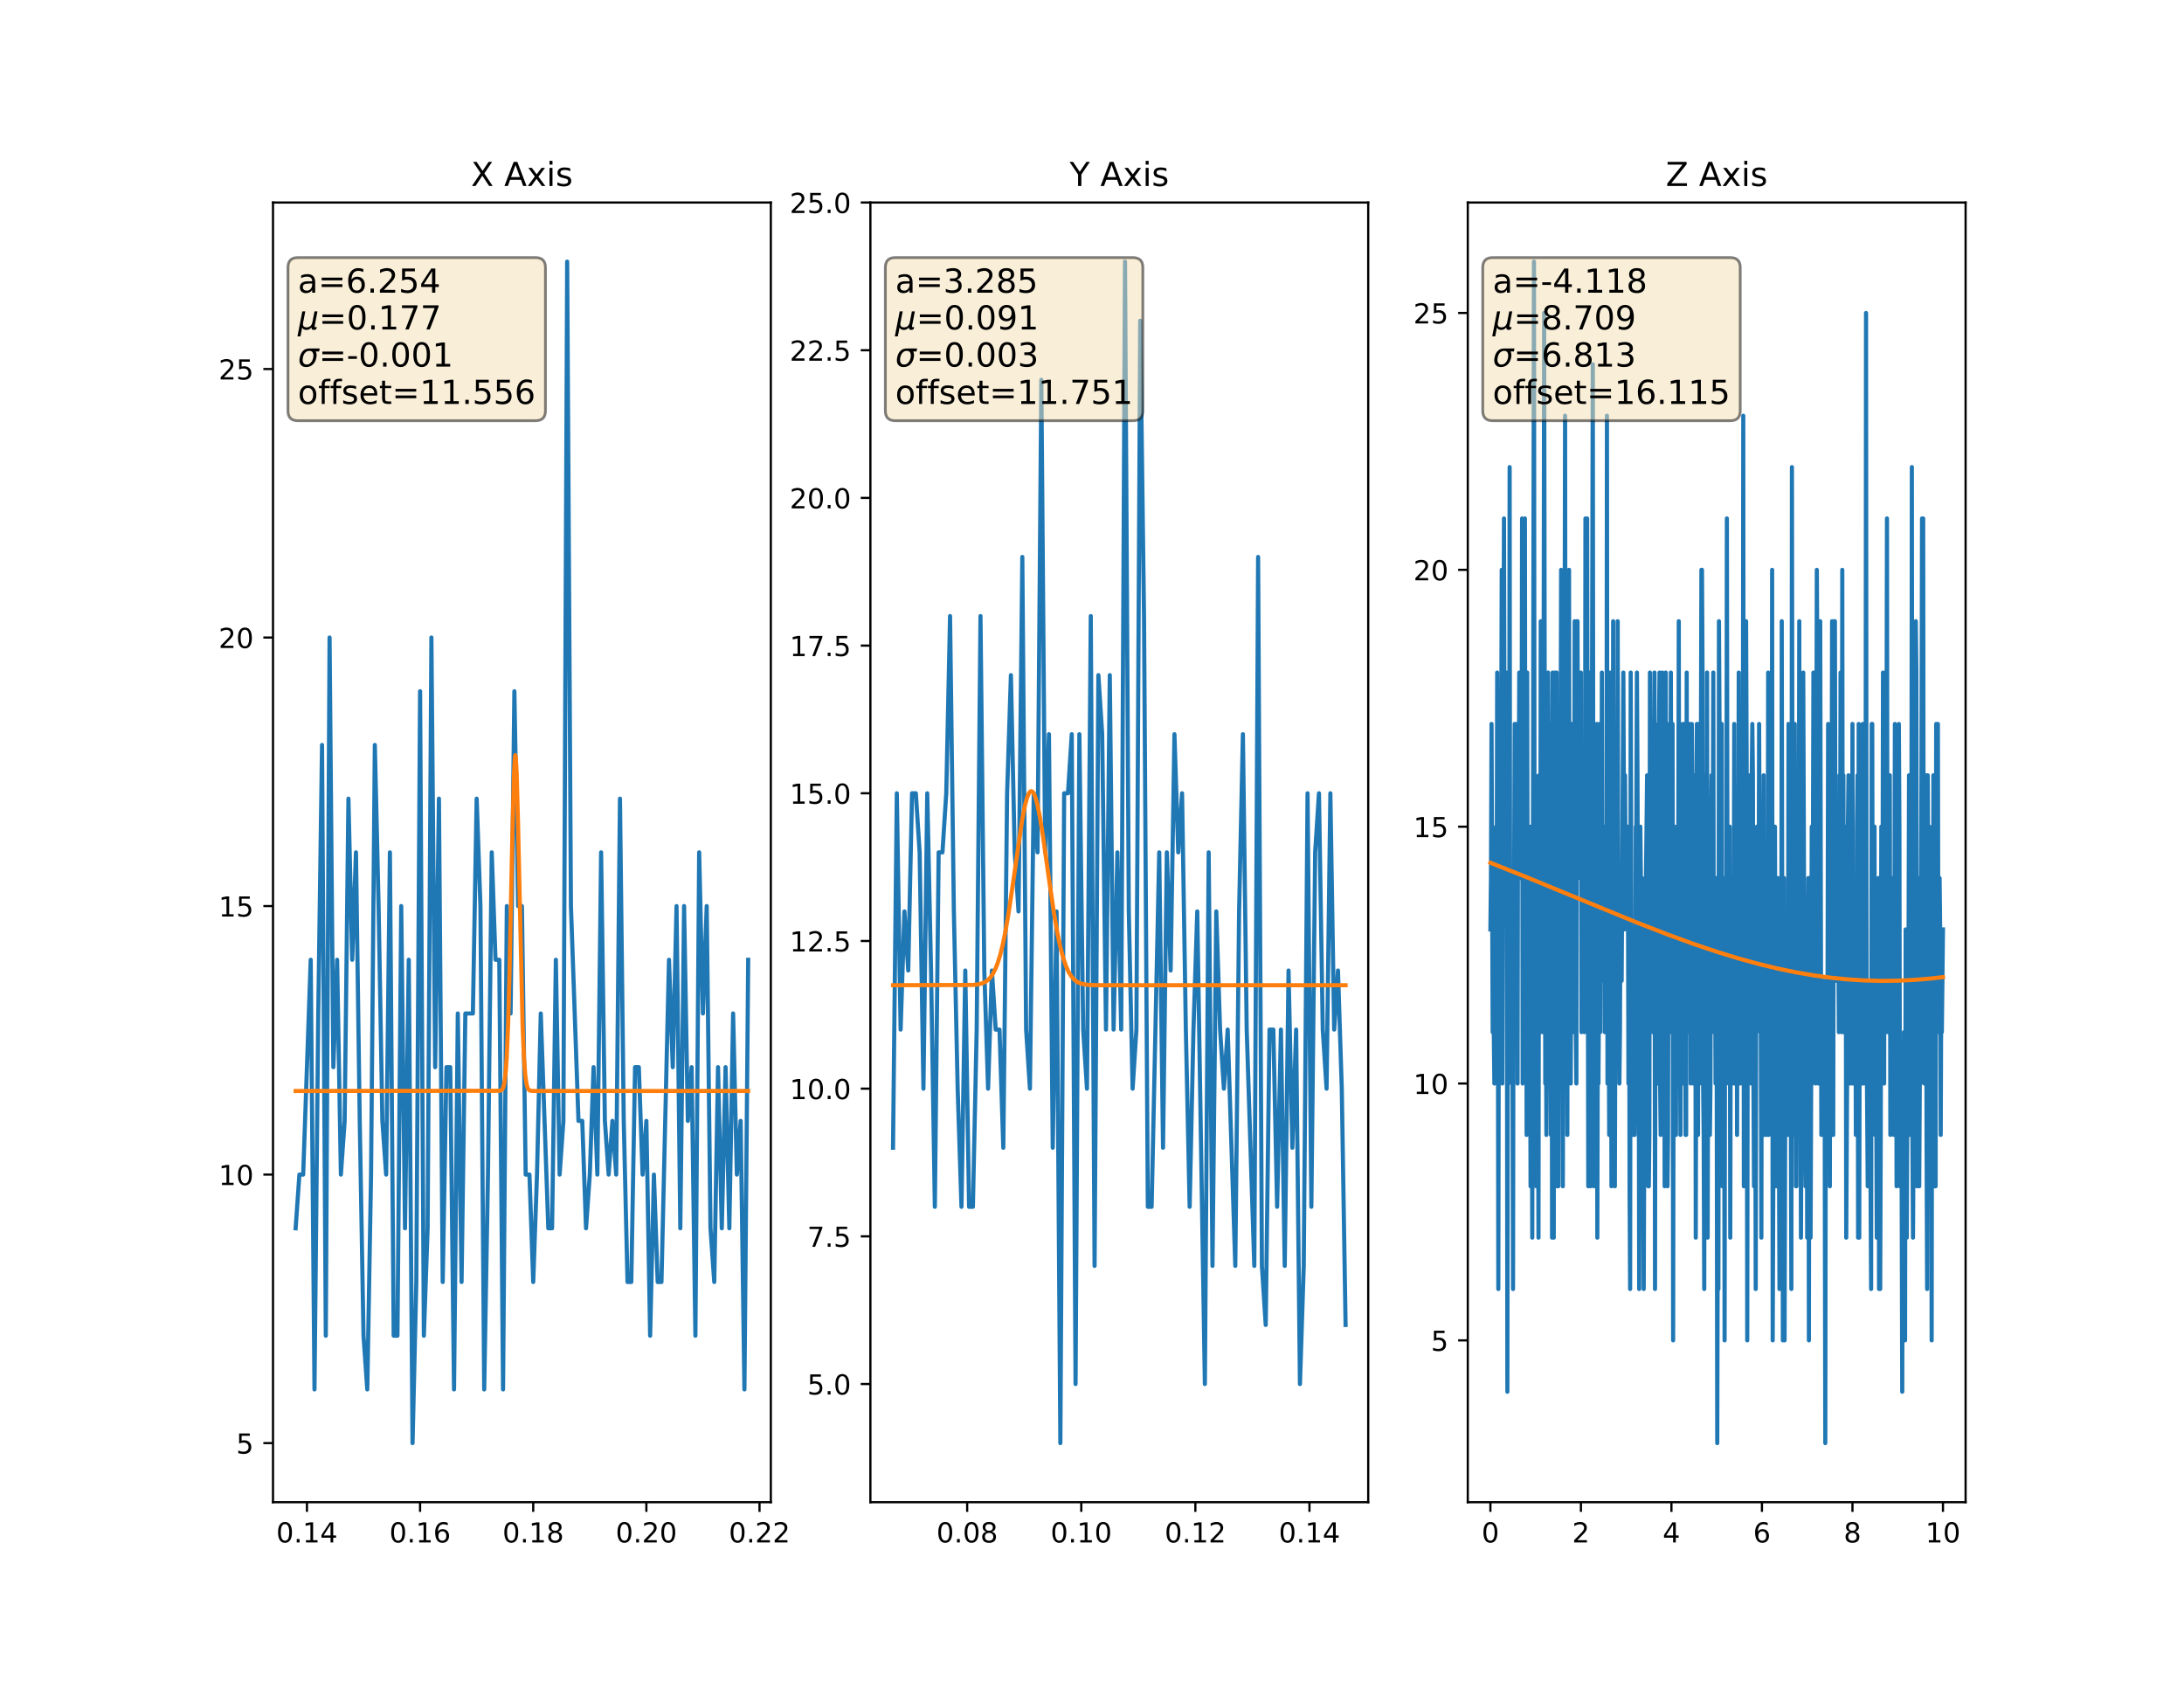 <?xml version="1.0" encoding="utf-8" standalone="no"?>
<!DOCTYPE svg PUBLIC "-//W3C//DTD SVG 1.1//EN"
  "http://www.w3.org/Graphics/SVG/1.1/DTD/svg11.dtd">
<!-- Created with matplotlib (http://matplotlib.org/) -->
<svg height="612pt" version="1.1" viewBox="0 0 792 612" width="792pt" xmlns="http://www.w3.org/2000/svg" xmlns:xlink="http://www.w3.org/1999/xlink">
 <defs>
  <style type="text/css">
*{stroke-linecap:butt;stroke-linejoin:round;}
  </style>
 </defs>
 <g id="figure_1">
  <g id="patch_1">
   <path d="M 0 612 
L 792 612 
L 792 0 
L 0 0 
z
" style="fill:#ffffff;"/>
  </g>
  <g id="axes_1">
   <g id="patch_2">
    <path d="M 99 544.68 
L 279.529 544.68 
L 279.529 73.44 
L 99 73.44 
z
" style="fill:#ffffff;"/>
   </g>
   <g id="matplotlib.axis_1">
    <g id="xtick_1">
     <g id="line2d_1">
      <defs>
       <path d="M 0 0 
L 0 3.5 
" id="ma0aa89d40e" style="stroke:#000000;stroke-width:0.8;"/>
      </defs>
      <g>
       <use style="stroke:#000000;stroke-width:0.8;" x="111.309" xlink:href="#ma0aa89d40e" y="544.68"/>
      </g>
     </g>
     <g id="text_1">
      <!-- 0.14 -->
      <defs>
       <path d="M 31.781 66.406 
Q 24.172 66.406 20.328 58.906 
Q 16.5 51.422 16.5 36.375 
Q 16.5 21.391 20.328 13.891 
Q 24.172 6.391 31.781 6.391 
Q 39.453 6.391 43.281 13.891 
Q 47.125 21.391 47.125 36.375 
Q 47.125 51.422 43.281 58.906 
Q 39.453 66.406 31.781 66.406 
z
M 31.781 74.219 
Q 44.047 74.219 50.516 64.516 
Q 56.984 54.828 56.984 36.375 
Q 56.984 17.969 50.516 8.266 
Q 44.047 -1.422 31.781 -1.422 
Q 19.531 -1.422 13.062 8.266 
Q 6.594 17.969 6.594 36.375 
Q 6.594 54.828 13.062 64.516 
Q 19.531 74.219 31.781 74.219 
z
" id="DejaVuSans-30"/>
       <path d="M 10.688 12.406 
L 21 12.406 
L 21 0 
L 10.688 0 
z
" id="DejaVuSans-2e"/>
       <path d="M 12.406 8.297 
L 28.516 8.297 
L 28.516 63.922 
L 10.984 60.406 
L 10.984 69.391 
L 28.422 72.906 
L 38.281 72.906 
L 38.281 8.297 
L 54.391 8.297 
L 54.391 0 
L 12.406 0 
z
" id="DejaVuSans-31"/>
       <path d="M 37.797 64.312 
L 12.891 25.391 
L 37.797 25.391 
z
M 35.203 72.906 
L 47.609 72.906 
L 47.609 25.391 
L 58.016 25.391 
L 58.016 17.188 
L 47.609 17.188 
L 47.609 0 
L 37.797 0 
L 37.797 17.188 
L 4.891 17.188 
L 4.891 26.703 
z
" id="DejaVuSans-34"/>
      </defs>
      <g transform="translate(100.176 559.278)scale(0.1 -0.1)">
       <use xlink:href="#DejaVuSans-30"/>
       <use x="63.623" xlink:href="#DejaVuSans-2e"/>
       <use x="95.41" xlink:href="#DejaVuSans-31"/>
       <use x="159.033" xlink:href="#DejaVuSans-34"/>
      </g>
     </g>
    </g>
    <g id="xtick_2">
     <g id="line2d_2">
      <g>
       <use style="stroke:#000000;stroke-width:0.8;" x="152.338" xlink:href="#ma0aa89d40e" y="544.68"/>
      </g>
     </g>
     <g id="text_2">
      <!-- 0.16 -->
      <defs>
       <path d="M 33.016 40.375 
Q 26.375 40.375 22.484 35.828 
Q 18.609 31.297 18.609 23.391 
Q 18.609 15.531 22.484 10.953 
Q 26.375 6.391 33.016 6.391 
Q 39.656 6.391 43.531 10.953 
Q 47.406 15.531 47.406 23.391 
Q 47.406 31.297 43.531 35.828 
Q 39.656 40.375 33.016 40.375 
z
M 52.594 71.297 
L 52.594 62.312 
Q 48.875 64.062 45.094 64.984 
Q 41.312 65.922 37.594 65.922 
Q 27.828 65.922 22.672 59.328 
Q 17.531 52.734 16.797 39.406 
Q 19.672 43.656 24.016 45.922 
Q 28.375 48.188 33.594 48.188 
Q 44.578 48.188 50.953 41.516 
Q 57.328 34.859 57.328 23.391 
Q 57.328 12.156 50.688 5.359 
Q 44.047 -1.422 33.016 -1.422 
Q 20.359 -1.422 13.672 8.266 
Q 6.984 17.969 6.984 36.375 
Q 6.984 53.656 15.188 63.938 
Q 23.391 74.219 37.203 74.219 
Q 40.922 74.219 44.703 73.484 
Q 48.484 72.75 52.594 71.297 
z
" id="DejaVuSans-36"/>
      </defs>
      <g transform="translate(141.205 559.278)scale(0.1 -0.1)">
       <use xlink:href="#DejaVuSans-30"/>
       <use x="63.623" xlink:href="#DejaVuSans-2e"/>
       <use x="95.41" xlink:href="#DejaVuSans-31"/>
       <use x="159.033" xlink:href="#DejaVuSans-36"/>
      </g>
     </g>
    </g>
    <g id="xtick_3">
     <g id="line2d_3">
      <g>
       <use style="stroke:#000000;stroke-width:0.8;" x="193.368" xlink:href="#ma0aa89d40e" y="544.68"/>
      </g>
     </g>
     <g id="text_3">
      <!-- 0.18 -->
      <defs>
       <path d="M 31.781 34.625 
Q 24.75 34.625 20.719 30.859 
Q 16.703 27.094 16.703 20.516 
Q 16.703 13.922 20.719 10.156 
Q 24.75 6.391 31.781 6.391 
Q 38.812 6.391 42.859 10.172 
Q 46.922 13.969 46.922 20.516 
Q 46.922 27.094 42.891 30.859 
Q 38.875 34.625 31.781 34.625 
z
M 21.922 38.812 
Q 15.578 40.375 12.031 44.719 
Q 8.5 49.078 8.5 55.328 
Q 8.5 64.062 14.719 69.141 
Q 20.953 74.219 31.781 74.219 
Q 42.672 74.219 48.875 69.141 
Q 55.078 64.062 55.078 55.328 
Q 55.078 49.078 51.531 44.719 
Q 48 40.375 41.703 38.812 
Q 48.828 37.156 52.797 32.312 
Q 56.781 27.484 56.781 20.516 
Q 56.781 9.906 50.312 4.234 
Q 43.844 -1.422 31.781 -1.422 
Q 19.734 -1.422 13.25 4.234 
Q 6.781 9.906 6.781 20.516 
Q 6.781 27.484 10.781 32.312 
Q 14.797 37.156 21.922 38.812 
z
M 18.312 54.391 
Q 18.312 48.734 21.844 45.562 
Q 25.391 42.391 31.781 42.391 
Q 38.141 42.391 41.719 45.562 
Q 45.312 48.734 45.312 54.391 
Q 45.312 60.062 41.719 63.234 
Q 38.141 66.406 31.781 66.406 
Q 25.391 66.406 21.844 63.234 
Q 18.312 60.062 18.312 54.391 
z
" id="DejaVuSans-38"/>
      </defs>
      <g transform="translate(182.235 559.278)scale(0.1 -0.1)">
       <use xlink:href="#DejaVuSans-30"/>
       <use x="63.623" xlink:href="#DejaVuSans-2e"/>
       <use x="95.41" xlink:href="#DejaVuSans-31"/>
       <use x="159.033" xlink:href="#DejaVuSans-38"/>
      </g>
     </g>
    </g>
    <g id="xtick_4">
     <g id="line2d_4">
      <g>
       <use style="stroke:#000000;stroke-width:0.8;" x="234.397" xlink:href="#ma0aa89d40e" y="544.68"/>
      </g>
     </g>
     <g id="text_4">
      <!-- 0.20 -->
      <defs>
       <path d="M 19.188 8.297 
L 53.609 8.297 
L 53.609 0 
L 7.328 0 
L 7.328 8.297 
Q 12.938 14.109 22.625 23.891 
Q 32.328 33.688 34.812 36.531 
Q 39.547 41.844 41.422 45.531 
Q 43.312 49.219 43.312 52.781 
Q 43.312 58.594 39.234 62.25 
Q 35.156 65.922 28.609 65.922 
Q 23.969 65.922 18.812 64.312 
Q 13.672 62.703 7.812 59.422 
L 7.812 69.391 
Q 13.766 71.781 18.938 73 
Q 24.125 74.219 28.422 74.219 
Q 39.75 74.219 46.484 68.547 
Q 53.219 62.891 53.219 53.422 
Q 53.219 48.922 51.531 44.891 
Q 49.859 40.875 45.406 35.406 
Q 44.188 33.984 37.641 27.219 
Q 31.109 20.453 19.188 8.297 
z
" id="DejaVuSans-32"/>
      </defs>
      <g transform="translate(223.264 559.278)scale(0.1 -0.1)">
       <use xlink:href="#DejaVuSans-30"/>
       <use x="63.623" xlink:href="#DejaVuSans-2e"/>
       <use x="95.41" xlink:href="#DejaVuSans-32"/>
       <use x="159.033" xlink:href="#DejaVuSans-30"/>
      </g>
     </g>
    </g>
    <g id="xtick_5">
     <g id="line2d_5">
      <g>
       <use style="stroke:#000000;stroke-width:0.8;" x="275.426" xlink:href="#ma0aa89d40e" y="544.68"/>
      </g>
     </g>
     <g id="text_5">
      <!-- 0.22 -->
      <g transform="translate(264.294 559.278)scale(0.1 -0.1)">
       <use xlink:href="#DejaVuSans-30"/>
       <use x="63.623" xlink:href="#DejaVuSans-2e"/>
       <use x="95.41" xlink:href="#DejaVuSans-32"/>
       <use x="159.033" xlink:href="#DejaVuSans-32"/>
      </g>
     </g>
    </g>
   </g>
   <g id="matplotlib.axis_2">
    <g id="ytick_1">
     <g id="line2d_6">
      <defs>
       <path d="M 0 0 
L -3.5 0 
" id="mf6111abcb4" style="stroke:#000000;stroke-width:0.8;"/>
      </defs>
      <g>
       <use style="stroke:#000000;stroke-width:0.8;" x="99" xlink:href="#mf6111abcb4" y="523.26"/>
      </g>
     </g>
     <g id="text_6">
      <!-- 5 -->
      <defs>
       <path d="M 10.797 72.906 
L 49.516 72.906 
L 49.516 64.594 
L 19.828 64.594 
L 19.828 46.734 
Q 21.969 47.469 24.109 47.828 
Q 26.266 48.188 28.422 48.188 
Q 40.625 48.188 47.75 41.5 
Q 54.891 34.812 54.891 23.391 
Q 54.891 11.625 47.562 5.094 
Q 40.234 -1.422 26.906 -1.422 
Q 22.312 -1.422 17.547 -0.641 
Q 12.797 0.141 7.719 1.703 
L 7.719 11.625 
Q 12.109 9.234 16.797 8.062 
Q 21.484 6.891 26.703 6.891 
Q 35.156 6.891 40.078 11.328 
Q 45.016 15.766 45.016 23.391 
Q 45.016 31 40.078 35.438 
Q 35.156 39.891 26.703 39.891 
Q 22.75 39.891 18.812 39.016 
Q 14.891 38.141 10.797 36.281 
z
" id="DejaVuSans-35"/>
      </defs>
      <g transform="translate(85.638 527.059)scale(0.1 -0.1)">
       <use xlink:href="#DejaVuSans-35"/>
      </g>
     </g>
    </g>
    <g id="ytick_2">
     <g id="line2d_7">
      <g>
       <use style="stroke:#000000;stroke-width:0.8;" x="99" xlink:href="#mf6111abcb4" y="425.896"/>
      </g>
     </g>
     <g id="text_7">
      <!-- 10 -->
      <g transform="translate(79.275 429.696)scale(0.1 -0.1)">
       <use xlink:href="#DejaVuSans-31"/>
       <use x="63.623" xlink:href="#DejaVuSans-30"/>
      </g>
     </g>
    </g>
    <g id="ytick_3">
     <g id="line2d_8">
      <g>
       <use style="stroke:#000000;stroke-width:0.8;" x="99" xlink:href="#mf6111abcb4" y="328.533"/>
      </g>
     </g>
     <g id="text_8">
      <!-- 15 -->
      <g transform="translate(79.275 332.332)scale(0.1 -0.1)">
       <use xlink:href="#DejaVuSans-31"/>
       <use x="63.623" xlink:href="#DejaVuSans-35"/>
      </g>
     </g>
    </g>
    <g id="ytick_4">
     <g id="line2d_9">
      <g>
       <use style="stroke:#000000;stroke-width:0.8;" x="99" xlink:href="#mf6111abcb4" y="231.169"/>
      </g>
     </g>
     <g id="text_9">
      <!-- 20 -->
      <g transform="translate(79.275 234.968)scale(0.1 -0.1)">
       <use xlink:href="#DejaVuSans-32"/>
       <use x="63.623" xlink:href="#DejaVuSans-30"/>
      </g>
     </g>
    </g>
    <g id="ytick_5">
     <g id="line2d_10">
      <g>
       <use style="stroke:#000000;stroke-width:0.8;" x="99" xlink:href="#mf6111abcb4" y="133.805"/>
      </g>
     </g>
     <g id="text_10">
      <!-- 25 -->
      <g transform="translate(79.275 137.605)scale(0.1 -0.1)">
       <use xlink:href="#DejaVuSans-32"/>
       <use x="63.623" xlink:href="#DejaVuSans-35"/>
      </g>
     </g>
    </g>
   </g>
   <g id="line2d_11">
    <path clip-path="url(#p57900504c1)" d="M 107.206 445.369 
L 108.574 425.896 
L 109.941 425.896 
L 111.309 386.951 
L 112.676 348.005 
L 114.044 503.787 
L 115.412 367.478 
L 116.779 270.115 
L 118.147 484.315 
L 119.515 231.169 
L 120.882 386.951 
L 122.25 348.005 
L 123.618 425.896 
L 124.985 406.424 
L 126.353 289.587 
L 127.721 348.005 
L 129.088 309.06 
L 130.456 406.424 
L 131.824 484.315 
L 133.191 503.787 
L 134.559 425.896 
L 135.926 270.115 
L 137.294 328.533 
L 138.662 406.424 
L 140.029 425.896 
L 141.397 309.06 
L 142.765 484.315 
L 144.132 484.315 
L 145.5 328.533 
L 146.868 445.369 
L 148.235 348.005 
L 149.603 523.26 
L 150.971 464.842 
L 152.338 250.642 
L 153.706 484.315 
L 155.074 445.369 
L 156.441 231.169 
L 157.809 386.951 
L 159.176 289.587 
L 160.544 464.842 
L 161.912 386.951 
L 163.279 386.951 
L 164.647 503.787 
L 166.015 367.478 
L 167.382 464.842 
L 168.75 367.478 
L 170.118 367.478 
L 171.485 367.478 
L 172.853 289.587 
L 174.221 328.533 
L 175.588 503.787 
L 176.956 425.896 
L 178.324 309.06 
L 179.691 348.005 
L 181.059 348.005 
L 182.426 503.787 
L 183.794 328.533 
L 185.162 367.478 
L 186.529 250.642 
L 187.897 328.533 
L 189.265 328.533 
L 190.632 425.896 
L 192 425.896 
L 193.368 464.842 
L 194.735 425.896 
L 196.103 367.478 
L 197.471 406.424 
L 198.838 445.369 
L 200.206 445.369 
L 201.574 348.005 
L 202.941 425.896 
L 204.309 406.424 
L 205.676 94.86 
L 207.044 328.533 
L 208.412 367.478 
L 209.779 406.424 
L 211.147 406.424 
L 212.515 445.369 
L 213.882 425.896 
L 215.25 386.951 
L 216.618 425.896 
L 217.985 309.06 
L 219.353 406.424 
L 220.721 425.896 
L 222.088 406.424 
L 223.456 425.896 
L 224.824 289.587 
L 226.191 406.424 
L 227.559 464.842 
L 228.926 464.842 
L 230.294 386.951 
L 231.662 386.951 
L 233.029 425.896 
L 234.397 406.424 
L 235.765 484.315 
L 237.132 425.896 
L 238.5 464.842 
L 239.868 464.842 
L 241.235 406.424 
L 242.603 348.005 
L 243.971 386.951 
L 245.338 328.533 
L 246.706 445.369 
L 248.074 328.533 
L 249.441 406.424 
L 250.809 386.951 
L 252.176 484.315 
L 253.544 309.06 
L 254.912 367.478 
L 256.279 328.533 
L 257.647 445.369 
L 259.015 464.842 
L 260.382 386.951 
L 261.75 445.369 
L 263.118 386.951 
L 264.485 445.369 
L 265.853 367.478 
L 267.221 425.896 
L 268.588 406.424 
L 269.956 503.787 
L 271.324 348.005 
" style="fill:none;stroke:#1f77b4;stroke-linecap:square;stroke-width:1.5;"/>
   </g>
   <g id="line2d_12">
    <path clip-path="url(#p57900504c1)" d="M 107.206 395.592 
L 181.297 395.513 
L 181.79 395.32 
L 182.118 395.009 
L 182.447 394.404 
L 182.776 393.291 
L 183.104 391.356 
L 183.433 388.182 
L 183.761 383.272 
L 184.254 371.586 
L 184.747 353.876 
L 185.733 306.244 
L 186.39 280.485 
L 186.718 274.544 
L 186.883 273.805 
L 187.047 274.611 
L 187.375 280.678 
L 187.868 298.894 
L 189.511 371.8 
L 190.004 383.403 
L 190.497 390.023 
L 190.99 393.323 
L 191.318 394.422 
L 191.647 395.018 
L 192.14 395.413 
L 192.797 395.561 
L 194.768 395.592 
L 271.324 395.592 
L 271.324 395.592 
" style="fill:none;stroke:#ff7f0e;stroke-linecap:square;stroke-width:1.5;"/>
   </g>
   <g id="patch_3">
    <path d="M 99 544.68 
L 99 73.44 
" style="fill:none;stroke:#000000;stroke-linecap:square;stroke-linejoin:miter;stroke-width:0.8;"/>
   </g>
   <g id="patch_4">
    <path d="M 279.529 544.68 
L 279.529 73.44 
" style="fill:none;stroke:#000000;stroke-linecap:square;stroke-linejoin:miter;stroke-width:0.8;"/>
   </g>
   <g id="patch_5">
    <path d="M 99 544.68 
L 279.529 544.68 
" style="fill:none;stroke:#000000;stroke-linecap:square;stroke-linejoin:miter;stroke-width:0.8;"/>
   </g>
   <g id="patch_6">
    <path d="M 99 73.44 
L 279.529 73.44 
" style="fill:none;stroke:#000000;stroke-linecap:square;stroke-linejoin:miter;stroke-width:0.8;"/>
   </g>
   <g id="text_11">
    <g id="patch_7">
     <path d="M 108.026 152.552 
L 194.201 152.552 
Q 197.801 152.552 197.801 148.952 
L 197.801 97.002 
Q 197.801 93.402 194.201 93.402 
L 108.026 93.402 
Q 104.426 93.402 104.426 97.002 
L 104.426 148.952 
Q 104.426 152.552 108.026 152.552 
z
" style="fill:#f5deb3;opacity:0.5;stroke:#000000;stroke-linejoin:miter;"/>
    </g>
    <!-- a=6.254 -->
    <defs>
     <path d="M 34.281 27.484 
Q 23.391 27.484 19.188 25 
Q 14.984 22.516 14.984 16.5 
Q 14.984 11.719 18.141 8.906 
Q 21.297 6.109 26.703 6.109 
Q 34.188 6.109 38.703 11.406 
Q 43.219 16.703 43.219 25.484 
L 43.219 27.484 
z
M 52.203 31.203 
L 52.203 0 
L 43.219 0 
L 43.219 8.297 
Q 40.141 3.328 35.547 0.953 
Q 30.953 -1.422 24.312 -1.422 
Q 15.922 -1.422 10.953 3.297 
Q 6 8.016 6 15.922 
Q 6 25.141 12.172 29.828 
Q 18.359 34.516 30.609 34.516 
L 43.219 34.516 
L 43.219 35.406 
Q 43.219 41.609 39.141 45 
Q 35.062 48.391 27.688 48.391 
Q 23 48.391 18.547 47.266 
Q 14.109 46.141 10.016 43.891 
L 10.016 52.203 
Q 14.938 54.109 19.578 55.047 
Q 24.219 56 28.609 56 
Q 40.484 56 46.344 49.844 
Q 52.203 43.703 52.203 31.203 
z
" id="DejaVuSans-61"/>
     <path d="M 10.594 45.406 
L 73.188 45.406 
L 73.188 37.203 
L 10.594 37.203 
z
M 10.594 25.484 
L 73.188 25.484 
L 73.188 17.188 
L 10.594 17.188 
z
" id="DejaVuSans-3d"/>
    </defs>
    <g transform="translate(108.026 106.12)scale(0.12 -0.12)">
     <use xlink:href="#DejaVuSans-61"/>
     <use x="61.279" xlink:href="#DejaVuSans-3d"/>
     <use x="145.068" xlink:href="#DejaVuSans-36"/>
     <use x="208.691" xlink:href="#DejaVuSans-2e"/>
     <use x="240.479" xlink:href="#DejaVuSans-32"/>
     <use x="304.102" xlink:href="#DejaVuSans-35"/>
     <use x="367.725" xlink:href="#DejaVuSans-34"/>
    </g>
    <!-- $\mu$=0.177 -->
    <defs>
     <path d="M -1.312 -20.797 
L 13.375 54.688 
L 22.406 54.688 
L 15.766 20.656 
Q 15.578 19.625 15.422 18.359 
Q 15.281 17.094 15.281 15.828 
Q 15.281 11.281 18.141 8.828 
Q 21 6.391 26.312 6.391 
Q 33.547 6.391 37.984 10.484 
Q 42.438 14.594 44 22.797 
L 50.203 54.688 
L 59.188 54.688 
L 51.031 12.641 
Q 50.828 11.719 50.75 11.031 
Q 50.688 10.359 50.688 9.812 
Q 50.688 8.297 51.297 7.594 
Q 51.906 6.891 53.219 6.891 
Q 53.719 6.891 54.562 7.125 
Q 55.422 7.375 56.984 8.016 
L 55.609 0.781 
Q 53.469 -0.297 51.516 -0.859 
Q 49.562 -1.422 47.703 -1.422 
Q 44.484 -1.422 42.656 0.625 
Q 40.828 2.688 40.828 6.297 
Q 38.094 2.391 34.297 0.484 
Q 30.516 -1.422 25.391 -1.422 
Q 20.844 -1.422 17.453 0.672 
Q 14.062 2.781 12.984 6.203 
L 7.719 -20.797 
z
" id="DejaVuSans-Oblique-3bc"/>
     <path d="M 8.203 72.906 
L 55.078 72.906 
L 55.078 68.703 
L 28.609 0 
L 18.312 0 
L 43.219 64.594 
L 8.203 64.594 
z
" id="DejaVuSans-37"/>
    </defs>
    <g transform="translate(108.026 119.558)scale(0.12 -0.12)">
     <use transform="translate(0 0.781)" xlink:href="#DejaVuSans-Oblique-3bc"/>
     <use transform="translate(63.623 0.781)" xlink:href="#DejaVuSans-3d"/>
     <use transform="translate(147.412 0.781)" xlink:href="#DejaVuSans-30"/>
     <use transform="translate(211.035 0.781)" xlink:href="#DejaVuSans-2e"/>
     <use transform="translate(242.822 0.781)" xlink:href="#DejaVuSans-31"/>
     <use transform="translate(306.445 0.781)" xlink:href="#DejaVuSans-37"/>
     <use transform="translate(370.053 0.781)" xlink:href="#DejaVuSans-37"/>
    </g>
    <!-- $\sigma$=-0.001 -->
    <defs>
     <path d="M 34.672 47.562 
Q 27.25 47.562 22.219 42.188 
Q 16.891 36.578 15.141 27.297 
Q 13.188 17.484 16.312 11.812 
Q 19.391 6.203 26.656 6.203 
Q 33.844 6.203 39.109 11.859 
Q 44.438 17.531 46.344 27.297 
Q 48.047 36.234 45.016 42.188 
Q 42.188 47.562 34.672 47.562 
z
M 36.078 54.734 
L 65.922 54.688 
L 64.156 45.703 
L 54.109 45.703 
Q 57.906 38.094 55.859 27.297 
Q 53.219 13.875 45.062 6.25 
Q 36.859 -1.422 25.141 -1.422 
Q 13.375 -1.422 8.203 6.25 
Q 3.031 13.875 5.672 27.297 
Q 8.25 40.766 16.406 48.391 
Q 23.188 54.734 36.078 54.734 
z
" id="DejaVuSans-Oblique-3c3"/>
     <path d="M 4.891 31.391 
L 31.203 31.391 
L 31.203 23.391 
L 4.891 23.391 
z
" id="DejaVuSans-2d"/>
    </defs>
    <g transform="translate(108.026 133.019)scale(0.12 -0.12)">
     <use transform="translate(0 0.781)" xlink:href="#DejaVuSans-Oblique-3c3"/>
     <use transform="translate(63.379 0.781)" xlink:href="#DejaVuSans-3d"/>
     <use transform="translate(147.168 0.781)" xlink:href="#DejaVuSans-2d"/>
     <use transform="translate(183.252 0.781)" xlink:href="#DejaVuSans-30"/>
     <use transform="translate(246.875 0.781)" xlink:href="#DejaVuSans-2e"/>
     <use transform="translate(278.662 0.781)" xlink:href="#DejaVuSans-30"/>
     <use transform="translate(342.285 0.781)" xlink:href="#DejaVuSans-30"/>
     <use transform="translate(405.908 0.781)" xlink:href="#DejaVuSans-31"/>
    </g>
    <!-- offset=11.556 -->
    <defs>
     <path d="M 30.609 48.391 
Q 23.391 48.391 19.188 42.75 
Q 14.984 37.109 14.984 27.297 
Q 14.984 17.484 19.156 11.844 
Q 23.344 6.203 30.609 6.203 
Q 37.797 6.203 41.984 11.859 
Q 46.188 17.531 46.188 27.297 
Q 46.188 37.016 41.984 42.703 
Q 37.797 48.391 30.609 48.391 
z
M 30.609 56 
Q 42.328 56 49.016 48.375 
Q 55.719 40.766 55.719 27.297 
Q 55.719 13.875 49.016 6.219 
Q 42.328 -1.422 30.609 -1.422 
Q 18.844 -1.422 12.172 6.219 
Q 5.516 13.875 5.516 27.297 
Q 5.516 40.766 12.172 48.375 
Q 18.844 56 30.609 56 
z
" id="DejaVuSans-6f"/>
     <path d="M 37.109 75.984 
L 37.109 68.5 
L 28.516 68.5 
Q 23.688 68.5 21.797 66.547 
Q 19.922 64.594 19.922 59.516 
L 19.922 54.688 
L 34.719 54.688 
L 34.719 47.703 
L 19.922 47.703 
L 19.922 0 
L 10.891 0 
L 10.891 47.703 
L 2.297 47.703 
L 2.297 54.688 
L 10.891 54.688 
L 10.891 58.5 
Q 10.891 67.625 15.141 71.797 
Q 19.391 75.984 28.609 75.984 
z
" id="DejaVuSans-66"/>
     <path d="M 44.281 53.078 
L 44.281 44.578 
Q 40.484 46.531 36.375 47.5 
Q 32.281 48.484 27.875 48.484 
Q 21.188 48.484 17.844 46.438 
Q 14.5 44.391 14.5 40.281 
Q 14.5 37.156 16.891 35.375 
Q 19.281 33.594 26.516 31.984 
L 29.594 31.297 
Q 39.156 29.25 43.188 25.516 
Q 47.219 21.781 47.219 15.094 
Q 47.219 7.469 41.188 3.016 
Q 35.156 -1.422 24.609 -1.422 
Q 20.219 -1.422 15.453 -0.562 
Q 10.688 0.297 5.422 2 
L 5.422 11.281 
Q 10.406 8.688 15.234 7.391 
Q 20.062 6.109 24.812 6.109 
Q 31.156 6.109 34.562 8.281 
Q 37.984 10.453 37.984 14.406 
Q 37.984 18.062 35.516 20.016 
Q 33.062 21.969 24.703 23.781 
L 21.578 24.516 
Q 13.234 26.266 9.516 29.906 
Q 5.812 33.547 5.812 39.891 
Q 5.812 47.609 11.281 51.797 
Q 16.75 56 26.812 56 
Q 31.781 56 36.172 55.266 
Q 40.578 54.547 44.281 53.078 
z
" id="DejaVuSans-73"/>
     <path d="M 56.203 29.594 
L 56.203 25.203 
L 14.891 25.203 
Q 15.484 15.922 20.484 11.062 
Q 25.484 6.203 34.422 6.203 
Q 39.594 6.203 44.453 7.469 
Q 49.312 8.734 54.109 11.281 
L 54.109 2.781 
Q 49.266 0.734 44.188 -0.344 
Q 39.109 -1.422 33.891 -1.422 
Q 20.797 -1.422 13.156 6.188 
Q 5.516 13.812 5.516 26.812 
Q 5.516 40.234 12.766 48.109 
Q 20.016 56 32.328 56 
Q 43.359 56 49.781 48.891 
Q 56.203 41.797 56.203 29.594 
z
M 47.219 32.234 
Q 47.125 39.594 43.094 43.984 
Q 39.062 48.391 32.422 48.391 
Q 24.906 48.391 20.391 44.141 
Q 15.875 39.891 15.188 32.172 
z
" id="DejaVuSans-65"/>
     <path d="M 18.312 70.219 
L 18.312 54.688 
L 36.812 54.688 
L 36.812 47.703 
L 18.312 47.703 
L 18.312 18.016 
Q 18.312 11.328 20.141 9.422 
Q 21.969 7.516 27.594 7.516 
L 36.812 7.516 
L 36.812 0 
L 27.594 0 
Q 17.188 0 13.234 3.875 
Q 9.281 7.766 9.281 18.016 
L 9.281 47.703 
L 2.688 47.703 
L 2.688 54.688 
L 9.281 54.688 
L 9.281 70.219 
z
" id="DejaVuSans-74"/>
    </defs>
    <g transform="translate(108.026 146.457)scale(0.12 -0.12)">
     <use xlink:href="#DejaVuSans-6f"/>
     <use x="61.182" xlink:href="#DejaVuSans-66"/>
     <use x="96.387" xlink:href="#DejaVuSans-66"/>
     <use x="131.592" xlink:href="#DejaVuSans-73"/>
     <use x="183.691" xlink:href="#DejaVuSans-65"/>
     <use x="245.215" xlink:href="#DejaVuSans-74"/>
     <use x="284.424" xlink:href="#DejaVuSans-3d"/>
     <use x="368.213" xlink:href="#DejaVuSans-31"/>
     <use x="431.836" xlink:href="#DejaVuSans-31"/>
     <use x="495.459" xlink:href="#DejaVuSans-2e"/>
     <use x="527.246" xlink:href="#DejaVuSans-35"/>
     <use x="590.869" xlink:href="#DejaVuSans-35"/>
     <use x="654.492" xlink:href="#DejaVuSans-36"/>
    </g>
   </g>
   <g id="text_12">
    <!-- X Axis -->
    <defs>
     <path d="M 6.297 72.906 
L 16.891 72.906 
L 35.016 45.797 
L 53.219 72.906 
L 63.812 72.906 
L 40.375 37.891 
L 65.375 0 
L 54.781 0 
L 34.281 31 
L 13.625 0 
L 2.984 0 
L 29 38.922 
z
" id="DejaVuSans-58"/>
     <path id="DejaVuSans-20"/>
     <path d="M 34.188 63.188 
L 20.797 26.906 
L 47.609 26.906 
z
M 28.609 72.906 
L 39.797 72.906 
L 67.578 0 
L 57.328 0 
L 50.688 18.703 
L 17.828 18.703 
L 11.188 0 
L 0.781 0 
z
" id="DejaVuSans-41"/>
     <path d="M 54.891 54.688 
L 35.109 28.078 
L 55.906 0 
L 45.312 0 
L 29.391 21.484 
L 13.484 0 
L 2.875 0 
L 24.125 28.609 
L 4.688 54.688 
L 15.281 54.688 
L 29.781 35.203 
L 44.281 54.688 
z
" id="DejaVuSans-78"/>
     <path d="M 9.422 54.688 
L 18.406 54.688 
L 18.406 0 
L 9.422 0 
z
M 9.422 75.984 
L 18.406 75.984 
L 18.406 64.594 
L 9.422 64.594 
z
" id="DejaVuSans-69"/>
    </defs>
    <g transform="translate(170.8 67.44)scale(0.12 -0.12)">
     <use xlink:href="#DejaVuSans-58"/>
     <use x="68.506" xlink:href="#DejaVuSans-20"/>
     <use x="100.293" xlink:href="#DejaVuSans-41"/>
     <use x="168.701" xlink:href="#DejaVuSans-78"/>
     <use x="227.881" xlink:href="#DejaVuSans-69"/>
     <use x="255.664" xlink:href="#DejaVuSans-73"/>
    </g>
   </g>
  </g>
  <g id="axes_2">
   <g id="patch_8">
    <path d="M 315.635 544.68 
L 496.165 544.68 
L 496.165 73.44 
L 315.635 73.44 
z
" style="fill:#ffffff;"/>
   </g>
   <g id="matplotlib.axis_3">
    <g id="xtick_6">
     <g id="line2d_13">
      <g>
       <use style="stroke:#000000;stroke-width:0.8;" x="350.734" xlink:href="#ma0aa89d40e" y="544.68"/>
      </g>
     </g>
     <g id="text_13">
      <!-- 0.08 -->
      <g transform="translate(339.602 559.278)scale(0.1 -0.1)">
       <use xlink:href="#DejaVuSans-30"/>
       <use x="63.623" xlink:href="#DejaVuSans-2e"/>
       <use x="95.41" xlink:href="#DejaVuSans-30"/>
       <use x="159.033" xlink:href="#DejaVuSans-38"/>
      </g>
     </g>
    </g>
    <g id="xtick_7">
     <g id="line2d_14">
      <g>
       <use style="stroke:#000000;stroke-width:0.8;" x="392.109" xlink:href="#ma0aa89d40e" y="544.68"/>
      </g>
     </g>
     <g id="text_14">
      <!-- 0.10 -->
      <g transform="translate(380.976 559.278)scale(0.1 -0.1)">
       <use xlink:href="#DejaVuSans-30"/>
       <use x="63.623" xlink:href="#DejaVuSans-2e"/>
       <use x="95.41" xlink:href="#DejaVuSans-31"/>
       <use x="159.033" xlink:href="#DejaVuSans-30"/>
      </g>
     </g>
    </g>
    <g id="xtick_8">
     <g id="line2d_15">
      <g>
       <use style="stroke:#000000;stroke-width:0.8;" x="433.483" xlink:href="#ma0aa89d40e" y="544.68"/>
      </g>
     </g>
     <g id="text_15">
      <!-- 0.12 -->
      <g transform="translate(422.35 559.278)scale(0.1 -0.1)">
       <use xlink:href="#DejaVuSans-30"/>
       <use x="63.623" xlink:href="#DejaVuSans-2e"/>
       <use x="95.41" xlink:href="#DejaVuSans-31"/>
       <use x="159.033" xlink:href="#DejaVuSans-32"/>
      </g>
     </g>
    </g>
    <g id="xtick_9">
     <g id="line2d_16">
      <g>
       <use style="stroke:#000000;stroke-width:0.8;" x="474.857" xlink:href="#ma0aa89d40e" y="544.68"/>
      </g>
     </g>
     <g id="text_16">
      <!-- 0.14 -->
      <g transform="translate(463.724 559.278)scale(0.1 -0.1)">
       <use xlink:href="#DejaVuSans-30"/>
       <use x="63.623" xlink:href="#DejaVuSans-2e"/>
       <use x="95.41" xlink:href="#DejaVuSans-31"/>
       <use x="159.033" xlink:href="#DejaVuSans-34"/>
      </g>
     </g>
    </g>
   </g>
   <g id="matplotlib.axis_4">
    <g id="ytick_6">
     <g id="line2d_17">
      <g>
       <use style="stroke:#000000;stroke-width:0.8;" x="315.635" xlink:href="#mf6111abcb4" y="501.84"/>
      </g>
     </g>
     <g id="text_17">
      <!-- 5.0 -->
      <g transform="translate(292.732 505.639)scale(0.1 -0.1)">
       <use xlink:href="#DejaVuSans-35"/>
       <use x="63.623" xlink:href="#DejaVuSans-2e"/>
       <use x="95.41" xlink:href="#DejaVuSans-30"/>
      </g>
     </g>
    </g>
    <g id="ytick_7">
     <g id="line2d_18">
      <g>
       <use style="stroke:#000000;stroke-width:0.8;" x="315.635" xlink:href="#mf6111abcb4" y="448.29"/>
      </g>
     </g>
     <g id="text_18">
      <!-- 7.5 -->
      <g transform="translate(292.732 452.089)scale(0.1 -0.1)">
       <use xlink:href="#DejaVuSans-37"/>
       <use x="63.623" xlink:href="#DejaVuSans-2e"/>
       <use x="95.41" xlink:href="#DejaVuSans-35"/>
      </g>
     </g>
    </g>
    <g id="ytick_8">
     <g id="line2d_19">
      <g>
       <use style="stroke:#000000;stroke-width:0.8;" x="315.635" xlink:href="#mf6111abcb4" y="394.74"/>
      </g>
     </g>
     <g id="text_19">
      <!-- 10.0 -->
      <g transform="translate(286.37 398.539)scale(0.1 -0.1)">
       <use xlink:href="#DejaVuSans-31"/>
       <use x="63.623" xlink:href="#DejaVuSans-30"/>
       <use x="127.246" xlink:href="#DejaVuSans-2e"/>
       <use x="159.033" xlink:href="#DejaVuSans-30"/>
      </g>
     </g>
    </g>
    <g id="ytick_9">
     <g id="line2d_20">
      <g>
       <use style="stroke:#000000;stroke-width:0.8;" x="315.635" xlink:href="#mf6111abcb4" y="341.19"/>
      </g>
     </g>
     <g id="text_20">
      <!-- 12.5 -->
      <g transform="translate(286.37 344.989)scale(0.1 -0.1)">
       <use xlink:href="#DejaVuSans-31"/>
       <use x="63.623" xlink:href="#DejaVuSans-32"/>
       <use x="127.246" xlink:href="#DejaVuSans-2e"/>
       <use x="159.033" xlink:href="#DejaVuSans-35"/>
      </g>
     </g>
    </g>
    <g id="ytick_10">
     <g id="line2d_21">
      <g>
       <use style="stroke:#000000;stroke-width:0.8;" x="315.635" xlink:href="#mf6111abcb4" y="287.64"/>
      </g>
     </g>
     <g id="text_21">
      <!-- 15.0 -->
      <g transform="translate(286.37 291.439)scale(0.1 -0.1)">
       <use xlink:href="#DejaVuSans-31"/>
       <use x="63.623" xlink:href="#DejaVuSans-35"/>
       <use x="127.246" xlink:href="#DejaVuSans-2e"/>
       <use x="159.033" xlink:href="#DejaVuSans-30"/>
      </g>
     </g>
    </g>
    <g id="ytick_11">
     <g id="line2d_22">
      <g>
       <use style="stroke:#000000;stroke-width:0.8;" x="315.635" xlink:href="#mf6111abcb4" y="234.09"/>
      </g>
     </g>
     <g id="text_22">
      <!-- 17.5 -->
      <g transform="translate(286.37 237.889)scale(0.1 -0.1)">
       <use xlink:href="#DejaVuSans-31"/>
       <use x="63.623" xlink:href="#DejaVuSans-37"/>
       <use x="127.246" xlink:href="#DejaVuSans-2e"/>
       <use x="159.033" xlink:href="#DejaVuSans-35"/>
      </g>
     </g>
    </g>
    <g id="ytick_12">
     <g id="line2d_23">
      <g>
       <use style="stroke:#000000;stroke-width:0.8;" x="315.635" xlink:href="#mf6111abcb4" y="180.54"/>
      </g>
     </g>
     <g id="text_23">
      <!-- 20.0 -->
      <g transform="translate(286.37 184.339)scale(0.1 -0.1)">
       <use xlink:href="#DejaVuSans-32"/>
       <use x="63.623" xlink:href="#DejaVuSans-30"/>
       <use x="127.246" xlink:href="#DejaVuSans-2e"/>
       <use x="159.033" xlink:href="#DejaVuSans-30"/>
      </g>
     </g>
    </g>
    <g id="ytick_13">
     <g id="line2d_24">
      <g>
       <use style="stroke:#000000;stroke-width:0.8;" x="315.635" xlink:href="#mf6111abcb4" y="126.99"/>
      </g>
     </g>
     <g id="text_24">
      <!-- 22.5 -->
      <g transform="translate(286.37 130.789)scale(0.1 -0.1)">
       <use xlink:href="#DejaVuSans-32"/>
       <use x="63.623" xlink:href="#DejaVuSans-32"/>
       <use x="127.246" xlink:href="#DejaVuSans-2e"/>
       <use x="159.033" xlink:href="#DejaVuSans-35"/>
      </g>
     </g>
    </g>
    <g id="ytick_14">
     <g id="line2d_25">
      <g>
       <use style="stroke:#000000;stroke-width:0.8;" x="315.635" xlink:href="#mf6111abcb4" y="73.44"/>
      </g>
     </g>
     <g id="text_25">
      <!-- 25.0 -->
      <g transform="translate(286.37 77.239)scale(0.1 -0.1)">
       <use xlink:href="#DejaVuSans-32"/>
       <use x="63.623" xlink:href="#DejaVuSans-35"/>
       <use x="127.246" xlink:href="#DejaVuSans-2e"/>
       <use x="159.033" xlink:href="#DejaVuSans-30"/>
      </g>
     </g>
    </g>
   </g>
   <g id="line2d_26">
    <path clip-path="url(#p6c6a5b4193)" d="M 323.841 416.16 
L 325.22 287.64 
L 326.599 373.32 
L 327.979 330.48 
L 329.358 351.9 
L 330.737 287.64 
L 332.116 287.64 
L 333.495 309.06 
L 334.874 394.74 
L 336.253 287.64 
L 337.633 351.9 
L 339.012 437.58 
L 340.391 309.06 
L 341.77 309.06 
L 343.149 287.64 
L 344.528 223.38 
L 345.907 330.48 
L 347.287 394.74 
L 348.666 437.58 
L 350.045 351.9 
L 351.424 437.58 
L 352.803 437.58 
L 354.182 373.32 
L 355.561 223.38 
L 356.941 351.9 
L 358.32 394.74 
L 359.699 351.9 
L 361.078 373.32 
L 362.457 373.32 
L 363.836 416.16 
L 365.215 287.64 
L 366.595 244.8 
L 367.974 309.06 
L 369.353 330.48 
L 370.732 201.96 
L 372.111 373.32 
L 373.49 394.74 
L 374.869 287.64 
L 376.248 309.06 
L 377.628 137.7 
L 379.007 309.06 
L 380.386 266.22 
L 381.765 416.16 
L 383.144 330.48 
L 384.523 523.26 
L 385.902 287.64 
L 387.282 287.64 
L 388.661 266.22 
L 390.04 501.84 
L 391.419 266.22 
L 392.798 373.32 
L 394.177 394.74 
L 395.556 223.38 
L 396.936 459 
L 398.315 244.8 
L 399.694 266.22 
L 401.073 373.32 
L 402.452 244.8 
L 403.831 373.32 
L 405.21 309.06 
L 406.59 373.32 
L 407.969 94.86 
L 409.348 330.48 
L 410.727 394.74 
L 412.106 373.32 
L 413.485 116.28 
L 414.864 223.38 
L 416.244 437.58 
L 417.623 437.58 
L 419.002 373.32 
L 420.381 309.06 
L 421.76 416.16 
L 423.139 309.06 
L 424.518 351.9 
L 425.898 266.22 
L 427.277 309.06 
L 428.656 287.64 
L 430.035 373.32 
L 431.414 437.58 
L 432.793 373.32 
L 434.172 330.48 
L 435.552 416.16 
L 436.931 501.84 
L 438.31 309.06 
L 439.689 459 
L 441.068 330.48 
L 442.447 373.32 
L 443.826 394.74 
L 445.205 373.32 
L 446.585 416.16 
L 447.964 459 
L 449.343 330.48 
L 450.722 266.22 
L 452.101 373.32 
L 453.48 416.16 
L 454.859 459 
L 456.239 201.96 
L 457.618 459 
L 458.997 480.42 
L 460.376 373.32 
L 461.755 373.32 
L 463.134 437.58 
L 464.513 373.32 
L 465.893 459 
L 467.272 351.9 
L 468.651 416.16 
L 470.03 373.32 
L 471.409 501.84 
L 472.788 459 
L 474.167 287.64 
L 475.547 437.58 
L 476.926 309.06 
L 478.305 287.64 
L 479.684 373.32 
L 481.063 394.74 
L 482.442 287.64 
L 483.821 373.32 
L 485.201 351.9 
L 486.58 394.74 
L 487.959 480.42 
" style="fill:none;stroke:#1f77b4;stroke-linecap:square;stroke-width:1.5;"/>
   </g>
   <g id="line2d_27">
    <path clip-path="url(#p6c6a5b4193)" d="M 323.841 357.238 
L 352.919 357.131 
L 354.89 356.897 
L 356.205 356.546 
L 357.355 356.004 
L 358.34 355.273 
L 359.162 354.404 
L 359.983 353.232 
L 360.805 351.685 
L 361.626 349.691 
L 362.612 346.612 
L 363.597 342.696 
L 364.583 337.896 
L 365.733 331.212 
L 367.212 321.225 
L 370.662 297.325 
L 371.647 292.241 
L 372.469 289.171 
L 373.126 287.608 
L 373.619 286.997 
L 373.947 286.866 
L 374.276 286.956 
L 374.604 287.268 
L 375.097 288.144 
L 375.59 289.492 
L 376.247 291.975 
L 377.069 296.048 
L 378.218 303.151 
L 380.19 317.233 
L 382.161 330.83 
L 383.476 338.443 
L 384.625 343.847 
L 385.611 347.528 
L 386.597 350.394 
L 387.583 352.55 
L 388.568 354.116 
L 389.554 355.218 
L 390.54 355.967 
L 391.69 356.524 
L 393.004 356.886 
L 394.811 357.115 
L 397.768 357.22 
L 408.611 357.238 
L 487.959 357.238 
L 487.959 357.238 
" style="fill:none;stroke:#ff7f0e;stroke-linecap:square;stroke-width:1.5;"/>
   </g>
   <g id="patch_9">
    <path d="M 315.635 544.68 
L 315.635 73.44 
" style="fill:none;stroke:#000000;stroke-linecap:square;stroke-linejoin:miter;stroke-width:0.8;"/>
   </g>
   <g id="patch_10">
    <path d="M 496.165 544.68 
L 496.165 73.44 
" style="fill:none;stroke:#000000;stroke-linecap:square;stroke-linejoin:miter;stroke-width:0.8;"/>
   </g>
   <g id="patch_11">
    <path d="M 315.635 544.68 
L 496.165 544.68 
" style="fill:none;stroke:#000000;stroke-linecap:square;stroke-linejoin:miter;stroke-width:0.8;"/>
   </g>
   <g id="patch_12">
    <path d="M 315.635 73.44 
L 496.165 73.44 
" style="fill:none;stroke:#000000;stroke-linecap:square;stroke-linejoin:miter;stroke-width:0.8;"/>
   </g>
   <g id="text_26">
    <g id="patch_13">
     <path d="M 324.662 152.552 
L 410.837 152.552 
Q 414.437 152.552 414.437 148.952 
L 414.437 97.002 
Q 414.437 93.402 410.837 93.402 
L 324.662 93.402 
Q 321.062 93.402 321.062 97.002 
L 321.062 148.952 
Q 321.062 152.552 324.662 152.552 
z
" style="fill:#f5deb3;opacity:0.5;stroke:#000000;stroke-linejoin:miter;"/>
    </g>
    <!-- a=3.285 -->
    <defs>
     <path d="M 40.578 39.312 
Q 47.656 37.797 51.625 33 
Q 55.609 28.219 55.609 21.188 
Q 55.609 10.406 48.188 4.484 
Q 40.766 -1.422 27.094 -1.422 
Q 22.516 -1.422 17.656 -0.516 
Q 12.797 0.391 7.625 2.203 
L 7.625 11.719 
Q 11.719 9.328 16.594 8.109 
Q 21.484 6.891 26.812 6.891 
Q 36.078 6.891 40.938 10.547 
Q 45.797 14.203 45.797 21.188 
Q 45.797 27.641 41.281 31.266 
Q 36.766 34.906 28.719 34.906 
L 20.219 34.906 
L 20.219 43.016 
L 29.109 43.016 
Q 36.375 43.016 40.234 45.922 
Q 44.094 48.828 44.094 54.297 
Q 44.094 59.906 40.109 62.906 
Q 36.141 65.922 28.719 65.922 
Q 24.656 65.922 20.016 65.031 
Q 15.375 64.156 9.812 62.312 
L 9.812 71.094 
Q 15.438 72.656 20.344 73.438 
Q 25.25 74.219 29.594 74.219 
Q 40.828 74.219 47.359 69.109 
Q 53.906 64.016 53.906 55.328 
Q 53.906 49.266 50.438 45.094 
Q 46.969 40.922 40.578 39.312 
z
" id="DejaVuSans-33"/>
    </defs>
    <g transform="translate(324.662 106.12)scale(0.12 -0.12)">
     <use xlink:href="#DejaVuSans-61"/>
     <use x="61.279" xlink:href="#DejaVuSans-3d"/>
     <use x="145.068" xlink:href="#DejaVuSans-33"/>
     <use x="208.691" xlink:href="#DejaVuSans-2e"/>
     <use x="240.479" xlink:href="#DejaVuSans-32"/>
     <use x="304.102" xlink:href="#DejaVuSans-38"/>
     <use x="367.725" xlink:href="#DejaVuSans-35"/>
    </g>
    <!-- $\mu$=0.091 -->
    <defs>
     <path d="M 10.984 1.516 
L 10.984 10.5 
Q 14.703 8.734 18.5 7.812 
Q 22.312 6.891 25.984 6.891 
Q 35.75 6.891 40.891 13.453 
Q 46.047 20.016 46.781 33.406 
Q 43.953 29.203 39.594 26.953 
Q 35.25 24.703 29.984 24.703 
Q 19.047 24.703 12.672 31.312 
Q 6.297 37.938 6.297 49.422 
Q 6.297 60.641 12.938 67.422 
Q 19.578 74.219 30.609 74.219 
Q 43.266 74.219 49.922 64.516 
Q 56.594 54.828 56.594 36.375 
Q 56.594 19.141 48.406 8.859 
Q 40.234 -1.422 26.422 -1.422 
Q 22.703 -1.422 18.891 -0.688 
Q 15.094 0.047 10.984 1.516 
z
M 30.609 32.422 
Q 37.25 32.422 41.125 36.953 
Q 45.016 41.5 45.016 49.422 
Q 45.016 57.281 41.125 61.844 
Q 37.25 66.406 30.609 66.406 
Q 23.969 66.406 20.094 61.844 
Q 16.219 57.281 16.219 49.422 
Q 16.219 41.5 20.094 36.953 
Q 23.969 32.422 30.609 32.422 
z
" id="DejaVuSans-39"/>
    </defs>
    <g transform="translate(324.662 119.558)scale(0.12 -0.12)">
     <use transform="translate(0 0.781)" xlink:href="#DejaVuSans-Oblique-3bc"/>
     <use transform="translate(63.623 0.781)" xlink:href="#DejaVuSans-3d"/>
     <use transform="translate(147.412 0.781)" xlink:href="#DejaVuSans-30"/>
     <use transform="translate(211.035 0.781)" xlink:href="#DejaVuSans-2e"/>
     <use transform="translate(242.822 0.781)" xlink:href="#DejaVuSans-30"/>
     <use transform="translate(306.445 0.781)" xlink:href="#DejaVuSans-39"/>
     <use transform="translate(370.068 0.781)" xlink:href="#DejaVuSans-31"/>
    </g>
    <!-- $\sigma$=0.003 -->
    <g transform="translate(324.662 133.019)scale(0.12 -0.12)">
     <use transform="translate(0 0.781)" xlink:href="#DejaVuSans-Oblique-3c3"/>
     <use transform="translate(63.379 0.781)" xlink:href="#DejaVuSans-3d"/>
     <use transform="translate(147.168 0.781)" xlink:href="#DejaVuSans-30"/>
     <use transform="translate(210.791 0.781)" xlink:href="#DejaVuSans-2e"/>
     <use transform="translate(242.578 0.781)" xlink:href="#DejaVuSans-30"/>
     <use transform="translate(306.201 0.781)" xlink:href="#DejaVuSans-30"/>
     <use transform="translate(369.824 0.781)" xlink:href="#DejaVuSans-33"/>
    </g>
    <!-- offset=11.751 -->
    <g transform="translate(324.662 146.457)scale(0.12 -0.12)">
     <use xlink:href="#DejaVuSans-6f"/>
     <use x="61.182" xlink:href="#DejaVuSans-66"/>
     <use x="96.387" xlink:href="#DejaVuSans-66"/>
     <use x="131.592" xlink:href="#DejaVuSans-73"/>
     <use x="183.691" xlink:href="#DejaVuSans-65"/>
     <use x="245.215" xlink:href="#DejaVuSans-74"/>
     <use x="284.424" xlink:href="#DejaVuSans-3d"/>
     <use x="368.213" xlink:href="#DejaVuSans-31"/>
     <use x="431.836" xlink:href="#DejaVuSans-31"/>
     <use x="495.459" xlink:href="#DejaVuSans-2e"/>
     <use x="527.246" xlink:href="#DejaVuSans-37"/>
     <use x="590.869" xlink:href="#DejaVuSans-35"/>
     <use x="654.492" xlink:href="#DejaVuSans-31"/>
    </g>
   </g>
   <g id="text_27">
    <!-- Y Axis -->
    <defs>
     <path d="M -0.203 72.906 
L 10.406 72.906 
L 30.609 42.922 
L 50.688 72.906 
L 61.281 72.906 
L 35.5 34.719 
L 35.5 0 
L 25.594 0 
L 25.594 34.719 
z
" id="DejaVuSans-59"/>
    </defs>
    <g transform="translate(387.88 67.44)scale(0.12 -0.12)">
     <use xlink:href="#DejaVuSans-59"/>
     <use x="61.084" xlink:href="#DejaVuSans-20"/>
     <use x="92.871" xlink:href="#DejaVuSans-41"/>
     <use x="161.279" xlink:href="#DejaVuSans-78"/>
     <use x="220.459" xlink:href="#DejaVuSans-69"/>
     <use x="248.242" xlink:href="#DejaVuSans-73"/>
    </g>
   </g>
  </g>
  <g id="axes_3">
   <g id="patch_14">
    <path d="M 532.271 544.68 
L 712.8 544.68 
L 712.8 73.44 
L 532.271 73.44 
z
" style="fill:#ffffff;"/>
   </g>
   <g id="matplotlib.axis_5">
    <g id="xtick_10">
     <g id="line2d_28">
      <g>
       <use style="stroke:#000000;stroke-width:0.8;" x="540.476" xlink:href="#ma0aa89d40e" y="544.68"/>
      </g>
     </g>
     <g id="text_28">
      <!-- 0 -->
      <g transform="translate(537.295 559.278)scale(0.1 -0.1)">
       <use xlink:href="#DejaVuSans-30"/>
      </g>
     </g>
    </g>
    <g id="xtick_11">
     <g id="line2d_29">
      <g>
       <use style="stroke:#000000;stroke-width:0.8;" x="573.3" xlink:href="#ma0aa89d40e" y="544.68"/>
      </g>
     </g>
     <g id="text_29">
      <!-- 2 -->
      <g transform="translate(570.119 559.278)scale(0.1 -0.1)">
       <use xlink:href="#DejaVuSans-32"/>
      </g>
     </g>
    </g>
    <g id="xtick_12">
     <g id="line2d_30">
      <g>
       <use style="stroke:#000000;stroke-width:0.8;" x="606.124" xlink:href="#ma0aa89d40e" y="544.68"/>
      </g>
     </g>
     <g id="text_30">
      <!-- 4 -->
      <g transform="translate(602.942 559.278)scale(0.1 -0.1)">
       <use xlink:href="#DejaVuSans-34"/>
      </g>
     </g>
    </g>
    <g id="xtick_13">
     <g id="line2d_31">
      <g>
       <use style="stroke:#000000;stroke-width:0.8;" x="638.947" xlink:href="#ma0aa89d40e" y="544.68"/>
      </g>
     </g>
     <g id="text_31">
      <!-- 6 -->
      <g transform="translate(635.766 559.278)scale(0.1 -0.1)">
       <use xlink:href="#DejaVuSans-36"/>
      </g>
     </g>
    </g>
    <g id="xtick_14">
     <g id="line2d_32">
      <g>
       <use style="stroke:#000000;stroke-width:0.8;" x="671.771" xlink:href="#ma0aa89d40e" y="544.68"/>
      </g>
     </g>
     <g id="text_32">
      <!-- 8 -->
      <g transform="translate(668.589 559.278)scale(0.1 -0.1)">
       <use xlink:href="#DejaVuSans-38"/>
      </g>
     </g>
    </g>
    <g id="xtick_15">
     <g id="line2d_33">
      <g>
       <use style="stroke:#000000;stroke-width:0.8;" x="704.594" xlink:href="#ma0aa89d40e" y="544.68"/>
      </g>
     </g>
     <g id="text_33">
      <!-- 10 -->
      <g transform="translate(698.232 559.278)scale(0.1 -0.1)">
       <use xlink:href="#DejaVuSans-31"/>
       <use x="63.623" xlink:href="#DejaVuSans-30"/>
      </g>
     </g>
    </g>
   </g>
   <g id="matplotlib.axis_6">
    <g id="ytick_15">
     <g id="line2d_34">
      <g>
       <use style="stroke:#000000;stroke-width:0.8;" x="532.271" xlink:href="#mf6111abcb4" y="486.008"/>
      </g>
     </g>
     <g id="text_34">
      <!-- 5 -->
      <g transform="translate(518.908 489.807)scale(0.1 -0.1)">
       <use xlink:href="#DejaVuSans-35"/>
      </g>
     </g>
    </g>
    <g id="ytick_16">
     <g id="line2d_35">
      <g>
       <use style="stroke:#000000;stroke-width:0.8;" x="532.271" xlink:href="#mf6111abcb4" y="392.877"/>
      </g>
     </g>
     <g id="text_35">
      <!-- 10 -->
      <g transform="translate(512.546 396.677)scale(0.1 -0.1)">
       <use xlink:href="#DejaVuSans-31"/>
       <use x="63.623" xlink:href="#DejaVuSans-30"/>
      </g>
     </g>
    </g>
    <g id="ytick_17">
     <g id="line2d_36">
      <g>
       <use style="stroke:#000000;stroke-width:0.8;" x="532.271" xlink:href="#mf6111abcb4" y="299.747"/>
      </g>
     </g>
     <g id="text_36">
      <!-- 15 -->
      <g transform="translate(512.546 303.546)scale(0.1 -0.1)">
       <use xlink:href="#DejaVuSans-31"/>
       <use x="63.623" xlink:href="#DejaVuSans-35"/>
      </g>
     </g>
    </g>
    <g id="ytick_18">
     <g id="line2d_37">
      <g>
       <use style="stroke:#000000;stroke-width:0.8;" x="532.271" xlink:href="#mf6111abcb4" y="206.617"/>
      </g>
     </g>
     <g id="text_37">
      <!-- 20 -->
      <g transform="translate(512.546 210.416)scale(0.1 -0.1)">
       <use xlink:href="#DejaVuSans-32"/>
       <use x="63.623" xlink:href="#DejaVuSans-30"/>
      </g>
     </g>
    </g>
    <g id="ytick_19">
     <g id="line2d_38">
      <g>
       <use style="stroke:#000000;stroke-width:0.8;" x="532.271" xlink:href="#mf6111abcb4" y="113.486"/>
      </g>
     </g>
     <g id="text_38">
      <!-- 25 -->
      <g transform="translate(512.546 117.285)scale(0.1 -0.1)">
       <use xlink:href="#DejaVuSans-32"/>
       <use x="63.623" xlink:href="#DejaVuSans-35"/>
      </g>
     </g>
    </g>
   </g>
   <g id="line2d_39">
    <path clip-path="url(#p26ec412ec9)" d="M 540.476 336.999 
L 540.682 318.373 
L 540.887 262.495 
L 541.297 374.251 
L 541.707 374.251 
L 541.913 392.877 
L 542.528 299.747 
L 542.733 336.999 
L 542.938 243.869 
L 543.143 318.373 
L 543.349 467.382 
L 543.554 336.999 
L 543.759 281.121 
L 543.964 355.625 
L 544.169 299.747 
L 544.374 281.121 
L 544.579 206.617 
L 544.785 392.877 
L 545.4 187.99 
L 545.605 281.121 
L 546.015 318.373 
L 546.221 243.869 
L 546.426 299.747 
L 546.631 504.634 
L 546.836 299.747 
L 547.041 392.877 
L 547.246 374.251 
L 547.451 169.364 
L 547.657 374.251 
L 547.862 318.373 
L 548.067 355.625 
L 548.272 318.373 
L 548.477 374.251 
L 548.682 467.382 
L 548.888 318.373 
L 549.093 318.373 
L 549.298 262.495 
L 549.503 355.625 
L 549.708 374.251 
L 550.118 262.495 
L 550.324 392.877 
L 550.529 262.495 
L 550.734 299.747 
L 550.939 243.869 
L 551.144 262.495 
L 551.349 318.373 
L 551.554 243.869 
L 551.76 299.747 
L 551.965 187.99 
L 552.17 392.877 
L 552.375 262.495 
L 552.58 355.625 
L 552.99 187.99 
L 553.196 355.625 
L 553.401 262.495 
L 553.606 411.503 
L 553.811 243.869 
L 554.016 355.625 
L 554.221 355.625 
L 554.632 299.747 
L 555.042 430.13 
L 555.247 299.747 
L 555.452 355.625 
L 555.657 448.756 
L 556.273 94.86 
L 556.478 318.373 
L 556.683 281.121 
L 556.888 299.747 
L 557.093 430.13 
L 557.299 299.747 
L 557.504 299.747 
L 557.914 448.756 
L 558.119 281.121 
L 558.529 374.251 
L 558.735 225.243 
L 558.94 299.747 
L 559.145 281.121 
L 559.35 374.251 
L 559.555 262.495 
L 559.76 262.495 
L 559.965 113.486 
L 560.376 392.877 
L 560.581 355.625 
L 560.786 411.503 
L 560.991 299.747 
L 561.401 243.869 
L 561.607 281.121 
L 561.812 281.121 
L 562.017 374.251 
L 562.222 374.251 
L 562.427 411.503 
L 562.632 262.495 
L 562.837 448.756 
L 563.043 243.869 
L 563.248 299.747 
L 563.453 448.756 
L 563.658 262.495 
L 563.863 243.869 
L 564.068 299.747 
L 564.274 318.373 
L 564.479 243.869 
L 564.684 430.13 
L 564.889 318.373 
L 565.094 430.13 
L 565.299 262.495 
L 565.71 374.251 
L 566.12 206.617 
L 566.53 355.625 
L 566.735 430.13 
L 566.94 355.625 
L 567.146 225.243 
L 567.351 262.495 
L 567.556 150.738 
L 567.761 336.999 
L 567.966 392.877 
L 568.171 318.373 
L 568.376 411.503 
L 568.582 262.495 
L 568.787 336.999 
L 568.992 206.617 
L 569.197 374.251 
L 569.402 355.625 
L 569.607 392.877 
L 570.018 262.495 
L 570.223 355.625 
L 570.428 336.999 
L 570.633 374.251 
L 570.838 318.373 
L 571.043 225.243 
L 571.249 355.625 
L 571.659 392.877 
L 571.864 225.243 
L 572.069 225.243 
L 572.274 318.373 
L 572.479 281.121 
L 572.685 281.121 
L 572.89 318.373 
L 573.095 318.373 
L 573.3 243.869 
L 573.505 374.251 
L 573.71 336.999 
L 573.915 355.625 
L 574.121 355.625 
L 574.326 318.373 
L 574.531 374.251 
L 574.736 355.625 
L 574.941 187.99 
L 575.146 355.625 
L 575.351 299.747 
L 575.557 187.99 
L 575.967 430.13 
L 576.172 299.747 
L 576.377 318.373 
L 576.582 243.869 
L 576.788 430.13 
L 576.993 392.877 
L 577.608 132.112 
L 577.813 336.999 
L 578.018 430.13 
L 578.224 281.121 
L 578.429 392.877 
L 578.839 281.121 
L 579.044 262.495 
L 579.249 448.756 
L 579.454 355.625 
L 579.66 392.877 
L 579.865 355.625 
L 580.07 262.495 
L 580.275 374.251 
L 580.48 281.121 
L 580.685 355.625 
L 580.89 243.869 
L 581.096 355.625 
L 581.301 336.999 
L 581.506 299.747 
L 581.711 299.747 
L 581.916 374.251 
L 582.121 355.625 
L 582.326 355.625 
L 582.532 374.251 
L 582.737 150.738 
L 582.942 392.877 
L 583.147 336.999 
L 583.352 355.625 
L 583.557 411.503 
L 583.968 243.869 
L 584.378 430.13 
L 584.583 355.625 
L 584.788 355.625 
L 584.993 225.243 
L 585.199 374.251 
L 585.404 374.251 
L 585.609 430.13 
L 586.019 281.121 
L 586.224 318.373 
L 586.429 318.373 
L 586.635 225.243 
L 586.84 336.999 
L 587.045 336.999 
L 587.25 392.877 
L 587.455 374.251 
L 587.66 318.373 
L 588.071 355.625 
L 588.686 243.869 
L 589.096 336.999 
L 589.301 281.121 
L 589.507 318.373 
L 589.712 299.747 
L 589.917 299.747 
L 590.122 336.999 
L 590.327 299.747 
L 590.532 392.877 
L 590.737 299.747 
L 590.943 430.13 
L 591.148 467.382 
L 591.353 243.869 
L 591.763 392.877 
L 591.968 336.999 
L 592.174 411.503 
L 592.379 355.625 
L 592.584 355.625 
L 592.789 411.503 
L 592.994 392.877 
L 593.199 299.747 
L 593.404 299.747 
L 593.61 243.869 
L 593.815 281.121 
L 594.02 355.625 
L 594.225 336.999 
L 594.43 467.382 
L 594.84 299.747 
L 595.046 318.373 
L 595.251 374.251 
L 595.456 318.373 
L 595.661 392.877 
L 595.866 411.503 
L 596.071 467.382 
L 596.276 411.503 
L 596.482 392.877 
L 596.687 318.373 
L 596.892 318.373 
L 597.302 281.121 
L 597.507 281.121 
L 597.712 430.13 
L 597.918 430.13 
L 598.123 411.503 
L 598.328 243.869 
L 598.943 355.625 
L 599.149 336.999 
L 599.354 374.251 
L 599.559 318.373 
L 599.764 336.999 
L 599.969 243.869 
L 600.174 467.382 
L 600.379 299.747 
L 600.79 355.625 
L 600.995 336.999 
L 601.2 392.877 
L 601.405 262.495 
L 601.61 262.495 
L 601.815 243.869 
L 602.021 392.877 
L 602.226 411.503 
L 602.431 299.747 
L 602.636 336.999 
L 602.841 243.869 
L 603.046 336.999 
L 603.251 318.373 
L 603.457 336.999 
L 603.662 430.13 
L 603.867 411.503 
L 604.072 243.869 
L 604.277 411.503 
L 604.482 355.625 
L 604.688 430.13 
L 604.893 411.503 
L 605.098 281.121 
L 605.303 262.495 
L 605.508 374.251 
L 605.918 243.869 
L 606.124 336.999 
L 606.329 374.251 
L 606.534 262.495 
L 606.739 486.008 
L 606.944 355.625 
L 607.354 299.747 
L 607.56 392.877 
L 607.765 411.503 
L 607.97 318.373 
L 608.175 392.877 
L 608.38 374.251 
L 608.585 318.373 
L 608.79 225.243 
L 608.996 374.251 
L 609.201 374.251 
L 609.406 411.503 
L 609.611 336.999 
L 609.816 336.999 
L 610.021 374.251 
L 610.226 262.495 
L 610.432 392.877 
L 610.637 392.877 
L 610.842 262.495 
L 611.047 299.747 
L 611.252 411.503 
L 611.457 411.503 
L 611.663 243.869 
L 611.868 374.251 
L 612.073 299.747 
L 612.278 355.625 
L 612.483 355.625 
L 612.688 262.495 
L 612.893 281.121 
L 613.099 392.877 
L 613.304 374.251 
L 613.509 262.495 
L 613.714 281.121 
L 613.919 318.373 
L 614.124 392.877 
L 614.329 374.251 
L 614.535 374.251 
L 614.74 281.121 
L 614.945 448.756 
L 615.355 262.495 
L 615.56 318.373 
L 615.765 411.503 
L 615.971 262.495 
L 616.176 355.625 
L 616.381 392.877 
L 616.586 281.121 
L 616.791 281.121 
L 616.996 206.617 
L 617.201 206.617 
L 617.407 243.869 
L 617.612 392.877 
L 617.817 411.503 
L 618.022 467.382 
L 618.227 318.373 
L 618.432 374.251 
L 618.638 281.121 
L 618.843 374.251 
L 619.048 243.869 
L 619.253 448.756 
L 619.458 374.251 
L 619.663 411.503 
L 620.074 411.503 
L 620.279 392.877 
L 620.484 299.747 
L 620.689 281.121 
L 620.894 318.373 
L 621.099 318.373 
L 621.304 243.869 
L 621.51 374.251 
L 621.715 318.373 
L 621.92 336.999 
L 622.125 392.877 
L 622.33 318.373 
L 622.535 374.251 
L 622.74 523.26 
L 622.946 430.13 
L 623.151 467.382 
L 623.356 225.243 
L 623.561 262.495 
L 623.766 355.625 
L 624.382 262.495 
L 624.587 430.13 
L 624.792 336.999 
L 624.997 355.625 
L 625.202 336.999 
L 625.407 486.008 
L 625.612 318.373 
L 625.818 336.999 
L 626.023 374.251 
L 626.228 187.99 
L 626.433 318.373 
L 626.638 299.747 
L 626.843 392.877 
L 627.254 299.747 
L 627.459 448.756 
L 627.664 336.999 
L 627.869 318.373 
L 628.074 336.999 
L 628.279 392.877 
L 628.485 374.251 
L 628.69 374.251 
L 628.895 262.495 
L 629.1 392.877 
L 629.305 318.373 
L 629.51 299.747 
L 629.715 299.747 
L 629.921 411.503 
L 630.126 336.999 
L 630.331 336.999 
L 630.536 243.869 
L 630.741 336.999 
L 630.946 355.625 
L 631.151 392.877 
L 631.357 355.625 
L 631.562 374.251 
L 631.767 336.999 
L 631.972 355.625 
L 632.177 150.738 
L 632.382 430.13 
L 632.587 355.625 
L 632.793 430.13 
L 633.203 225.243 
L 633.408 281.121 
L 633.613 486.008 
L 633.818 336.999 
L 634.024 336.999 
L 634.229 299.747 
L 634.434 355.625 
L 634.639 281.121 
L 634.844 374.251 
L 635.049 392.877 
L 635.254 281.121 
L 635.46 262.495 
L 635.665 281.121 
L 635.87 392.877 
L 636.075 430.13 
L 636.485 355.625 
L 636.69 467.382 
L 636.896 336.999 
L 637.101 299.747 
L 637.306 299.747 
L 637.511 318.373 
L 637.716 355.625 
L 637.921 262.495 
L 638.332 374.251 
L 638.537 374.251 
L 638.742 448.756 
L 638.947 299.747 
L 639.152 299.747 
L 639.357 355.625 
L 639.562 281.121 
L 639.768 411.503 
L 639.973 411.503 
L 640.178 318.373 
L 640.793 411.503 
L 640.999 374.251 
L 641.204 243.869 
L 641.409 411.503 
L 641.614 355.625 
L 642.024 392.877 
L 642.229 318.373 
L 642.435 392.877 
L 642.64 206.617 
L 642.845 486.008 
L 643.255 374.251 
L 643.46 392.877 
L 643.665 299.747 
L 643.871 392.877 
L 644.076 430.13 
L 644.281 336.999 
L 644.486 355.625 
L 644.691 318.373 
L 645.101 411.503 
L 645.307 467.382 
L 645.512 374.251 
L 645.717 448.756 
L 645.922 411.503 
L 646.127 225.243 
L 646.538 486.008 
L 646.948 318.373 
L 647.153 486.008 
L 647.563 336.999 
L 647.768 392.877 
L 647.974 411.503 
L 648.179 411.503 
L 648.384 374.251 
L 648.589 262.495 
L 648.794 411.503 
L 648.999 374.251 
L 649.204 392.877 
L 649.41 392.877 
L 649.615 467.382 
L 649.82 169.364 
L 650.025 318.373 
L 650.23 281.121 
L 650.435 299.747 
L 650.64 411.503 
L 650.846 262.495 
L 651.256 430.13 
L 651.461 430.13 
L 651.666 318.373 
L 652.076 281.121 
L 652.282 336.999 
L 652.487 225.243 
L 652.692 392.877 
L 652.897 374.251 
L 653.102 448.756 
L 653.513 318.373 
L 653.718 374.251 
L 653.923 243.869 
L 654.538 411.503 
L 654.743 430.13 
L 654.949 355.625 
L 655.154 336.999 
L 655.359 448.756 
L 655.564 355.625 
L 655.769 318.373 
L 655.974 486.008 
L 656.179 318.373 
L 656.385 411.503 
L 656.59 448.756 
L 656.795 392.877 
L 657 299.747 
L 657.205 392.877 
L 657.615 243.869 
L 657.821 318.373 
L 658.026 318.373 
L 658.231 374.251 
L 658.436 392.877 
L 658.846 206.617 
L 659.051 243.869 
L 659.462 392.877 
L 659.667 281.121 
L 659.872 355.625 
L 660.077 225.243 
L 660.487 411.503 
L 660.693 392.877 
L 660.898 392.877 
L 661.103 374.251 
L 661.308 374.251 
L 661.513 355.625 
L 661.718 411.503 
L 661.924 523.26 
L 662.129 355.625 
L 662.334 355.625 
L 662.539 411.503 
L 662.744 355.625 
L 662.949 262.495 
L 663.154 336.999 
L 663.36 318.373 
L 663.565 430.13 
L 663.77 318.373 
L 663.975 336.999 
L 664.18 318.373 
L 664.385 225.243 
L 664.59 411.503 
L 664.796 411.503 
L 665.001 281.121 
L 665.206 225.243 
L 665.411 225.243 
L 665.616 336.999 
L 665.821 355.625 
L 666.026 299.747 
L 666.232 355.625 
L 666.437 336.999 
L 666.642 336.999 
L 666.847 374.251 
L 667.052 281.121 
L 667.257 336.999 
L 667.462 243.869 
L 667.668 281.121 
L 667.873 374.251 
L 668.078 206.617 
L 668.283 374.251 
L 668.488 281.121 
L 668.693 374.251 
L 668.899 374.251 
L 669.104 355.625 
L 669.309 299.747 
L 669.514 448.756 
L 669.924 374.251 
L 670.129 299.747 
L 670.335 281.121 
L 670.54 392.877 
L 670.745 318.373 
L 670.95 374.251 
L 671.155 392.877 
L 671.36 318.373 
L 671.565 374.251 
L 671.771 262.495 
L 671.976 392.877 
L 672.181 392.877 
L 672.386 336.999 
L 672.591 355.625 
L 672.796 318.373 
L 673.001 411.503 
L 673.207 374.251 
L 673.412 299.747 
L 673.617 281.121 
L 673.822 448.756 
L 674.027 262.495 
L 674.232 448.756 
L 674.438 336.999 
L 674.643 392.877 
L 674.848 392.877 
L 675.053 299.747 
L 675.258 392.877 
L 675.463 262.495 
L 675.668 392.877 
L 675.874 318.373 
L 676.079 318.373 
L 676.284 299.747 
L 676.489 392.877 
L 676.694 113.486 
L 676.899 374.251 
L 677.31 430.13 
L 677.72 355.625 
L 677.925 392.877 
L 678.13 392.877 
L 678.54 467.382 
L 678.746 262.495 
L 678.951 262.495 
L 679.156 392.877 
L 679.361 392.877 
L 679.771 299.747 
L 679.976 411.503 
L 680.182 392.877 
L 680.387 392.877 
L 680.592 448.756 
L 680.797 448.756 
L 681.002 355.625 
L 681.207 318.373 
L 681.413 467.382 
L 681.618 318.373 
L 681.823 467.382 
L 682.028 411.503 
L 682.233 299.747 
L 682.438 355.625 
L 682.643 355.625 
L 682.849 243.869 
L 683.054 299.747 
L 683.259 392.877 
L 683.464 262.495 
L 683.669 355.625 
L 683.874 281.121 
L 684.079 299.747 
L 684.285 187.99 
L 684.49 374.251 
L 684.695 336.999 
L 684.9 336.999 
L 685.105 374.251 
L 685.31 281.121 
L 685.515 411.503 
L 685.721 336.999 
L 685.926 318.373 
L 686.131 374.251 
L 686.336 355.625 
L 686.541 355.625 
L 686.746 411.503 
L 686.951 374.251 
L 687.157 262.495 
L 687.362 355.625 
L 687.567 318.373 
L 687.772 430.13 
L 687.977 392.877 
L 688.182 411.503 
L 688.593 262.495 
L 688.798 299.747 
L 689.003 430.13 
L 689.208 411.503 
L 689.413 430.13 
L 689.618 430.13 
L 689.824 504.634 
L 690.029 411.503 
L 690.234 430.13 
L 690.439 374.251 
L 690.644 392.877 
L 690.849 486.008 
L 691.054 336.999 
L 691.465 448.756 
L 691.875 355.625 
L 692.08 355.625 
L 692.285 281.121 
L 692.49 392.877 
L 692.696 411.503 
L 692.901 318.373 
L 693.106 355.625 
L 693.311 169.364 
L 693.516 411.503 
L 693.721 448.756 
L 693.926 411.503 
L 694.132 336.999 
L 694.337 318.373 
L 694.542 336.999 
L 694.747 225.243 
L 694.952 243.869 
L 695.157 430.13 
L 695.362 318.373 
L 695.568 392.877 
L 695.773 318.373 
L 695.978 430.13 
L 696.183 392.877 
L 696.388 392.877 
L 696.799 281.121 
L 697.004 187.99 
L 697.209 336.999 
L 697.414 187.99 
L 697.619 355.625 
L 697.824 392.877 
L 698.029 355.625 
L 698.235 392.877 
L 698.44 281.121 
L 698.645 411.503 
L 698.85 467.382 
L 699.055 281.121 
L 699.465 374.251 
L 699.671 299.747 
L 699.876 392.877 
L 700.081 411.503 
L 700.286 374.251 
L 700.491 486.008 
L 700.696 318.373 
L 700.901 411.503 
L 701.107 281.121 
L 701.517 430.13 
L 701.927 430.13 
L 702.132 262.495 
L 702.337 355.625 
L 702.748 262.495 
L 702.953 374.251 
L 703.158 355.625 
L 703.363 318.373 
L 703.568 336.999 
L 703.774 411.503 
L 703.979 355.625 
L 704.184 374.251 
L 704.594 336.999 
L 704.594 336.999 
" style="fill:none;stroke:#1f77b4;stroke-linecap:square;stroke-width:1.5;"/>
   </g>
   <g id="line2d_40">
    <path clip-path="url(#p26ec412ec9)" d="M 540.476 312.844 
L 552.962 317.799 
L 570.376 324.976 
L 593.375 334.425 
L 604.711 338.834 
L 614.239 342.305 
L 622.617 345.124 
L 630.339 347.492 
L 637.567 349.48 
L 644.467 351.149 
L 651.038 352.515 
L 657.445 353.623 
L 663.688 354.48 
L 669.766 355.095 
L 675.845 355.488 
L 681.923 355.657 
L 688.002 355.599 
L 694.08 355.316 
L 700.159 354.808 
L 704.594 354.3 
L 704.594 354.3 
" style="fill:none;stroke:#ff7f0e;stroke-linecap:square;stroke-width:1.5;"/>
   </g>
   <g id="patch_15">
    <path d="M 532.271 544.68 
L 532.271 73.44 
" style="fill:none;stroke:#000000;stroke-linecap:square;stroke-linejoin:miter;stroke-width:0.8;"/>
   </g>
   <g id="patch_16">
    <path d="M 712.8 544.68 
L 712.8 73.44 
" style="fill:none;stroke:#000000;stroke-linecap:square;stroke-linejoin:miter;stroke-width:0.8;"/>
   </g>
   <g id="patch_17">
    <path d="M 532.271 544.68 
L 712.8 544.68 
" style="fill:none;stroke:#000000;stroke-linecap:square;stroke-linejoin:miter;stroke-width:0.8;"/>
   </g>
   <g id="patch_18">
    <path d="M 532.271 73.44 
L 712.8 73.44 
" style="fill:none;stroke:#000000;stroke-linecap:square;stroke-linejoin:miter;stroke-width:0.8;"/>
   </g>
   <g id="text_39">
    <g id="patch_19">
     <path d="M 541.297 152.552 
L 627.472 152.552 
Q 631.072 152.552 631.072 148.952 
L 631.072 97.002 
Q 631.072 93.402 627.472 93.402 
L 541.297 93.402 
Q 537.697 93.402 537.697 97.002 
L 537.697 148.952 
Q 537.697 152.552 541.297 152.552 
z
" style="fill:#f5deb3;opacity:0.5;stroke:#000000;stroke-linejoin:miter;"/>
    </g>
    <!-- a=-4.118 -->
    <g transform="translate(541.297 106.12)scale(0.12 -0.12)">
     <use xlink:href="#DejaVuSans-61"/>
     <use x="61.279" xlink:href="#DejaVuSans-3d"/>
     <use x="145.068" xlink:href="#DejaVuSans-2d"/>
     <use x="181.152" xlink:href="#DejaVuSans-34"/>
     <use x="244.775" xlink:href="#DejaVuSans-2e"/>
     <use x="276.562" xlink:href="#DejaVuSans-31"/>
     <use x="340.186" xlink:href="#DejaVuSans-31"/>
     <use x="403.809" xlink:href="#DejaVuSans-38"/>
    </g>
    <!-- $\mu$=8.709 -->
    <g transform="translate(541.297 119.558)scale(0.12 -0.12)">
     <use transform="translate(0 0.781)" xlink:href="#DejaVuSans-Oblique-3bc"/>
     <use transform="translate(63.623 0.781)" xlink:href="#DejaVuSans-3d"/>
     <use transform="translate(147.412 0.781)" xlink:href="#DejaVuSans-38"/>
     <use transform="translate(211.035 0.781)" xlink:href="#DejaVuSans-2e"/>
     <use transform="translate(242.713 0.781)" xlink:href="#DejaVuSans-37"/>
     <use transform="translate(306.336 0.781)" xlink:href="#DejaVuSans-30"/>
     <use transform="translate(369.959 0.781)" xlink:href="#DejaVuSans-39"/>
    </g>
    <!-- $\sigma$=6.813 -->
    <g transform="translate(541.297 133.019)scale(0.12 -0.12)">
     <use transform="translate(0 0.781)" xlink:href="#DejaVuSans-Oblique-3c3"/>
     <use transform="translate(63.379 0.781)" xlink:href="#DejaVuSans-3d"/>
     <use transform="translate(147.168 0.781)" xlink:href="#DejaVuSans-36"/>
     <use transform="translate(210.791 0.781)" xlink:href="#DejaVuSans-2e"/>
     <use transform="translate(242.547 0.781)" xlink:href="#DejaVuSans-38"/>
     <use transform="translate(306.17 0.781)" xlink:href="#DejaVuSans-31"/>
     <use transform="translate(369.793 0.781)" xlink:href="#DejaVuSans-33"/>
    </g>
    <!-- offset=16.115 -->
    <g transform="translate(541.297 146.457)scale(0.12 -0.12)">
     <use xlink:href="#DejaVuSans-6f"/>
     <use x="61.182" xlink:href="#DejaVuSans-66"/>
     <use x="96.387" xlink:href="#DejaVuSans-66"/>
     <use x="131.592" xlink:href="#DejaVuSans-73"/>
     <use x="183.691" xlink:href="#DejaVuSans-65"/>
     <use x="245.215" xlink:href="#DejaVuSans-74"/>
     <use x="284.424" xlink:href="#DejaVuSans-3d"/>
     <use x="368.213" xlink:href="#DejaVuSans-31"/>
     <use x="431.836" xlink:href="#DejaVuSans-36"/>
     <use x="495.459" xlink:href="#DejaVuSans-2e"/>
     <use x="527.246" xlink:href="#DejaVuSans-31"/>
     <use x="590.869" xlink:href="#DejaVuSans-31"/>
     <use x="654.492" xlink:href="#DejaVuSans-35"/>
    </g>
   </g>
   <g id="text_40">
    <!-- Z Axis -->
    <defs>
     <path d="M 5.609 72.906 
L 62.891 72.906 
L 62.891 65.375 
L 16.797 8.297 
L 64.016 8.297 
L 64.016 0 
L 4.5 0 
L 4.5 7.516 
L 50.594 64.594 
L 5.609 64.594 
z
" id="DejaVuSans-5a"/>
    </defs>
    <g transform="translate(604.07 67.44)scale(0.12 -0.12)">
     <use xlink:href="#DejaVuSans-5a"/>
     <use x="68.506" xlink:href="#DejaVuSans-20"/>
     <use x="100.293" xlink:href="#DejaVuSans-41"/>
     <use x="168.701" xlink:href="#DejaVuSans-78"/>
     <use x="227.881" xlink:href="#DejaVuSans-69"/>
     <use x="255.664" xlink:href="#DejaVuSans-73"/>
    </g>
   </g>
  </g>
 </g>
 <defs>
  <clipPath id="p57900504c1">
   <rect height="471.24" width="180.529" x="99" y="73.44"/>
  </clipPath>
  <clipPath id="p6c6a5b4193">
   <rect height="471.24" width="180.529" x="315.635" y="73.44"/>
  </clipPath>
  <clipPath id="p26ec412ec9">
   <rect height="471.24" width="180.529" x="532.271" y="73.44"/>
  </clipPath>
 </defs>
</svg>
